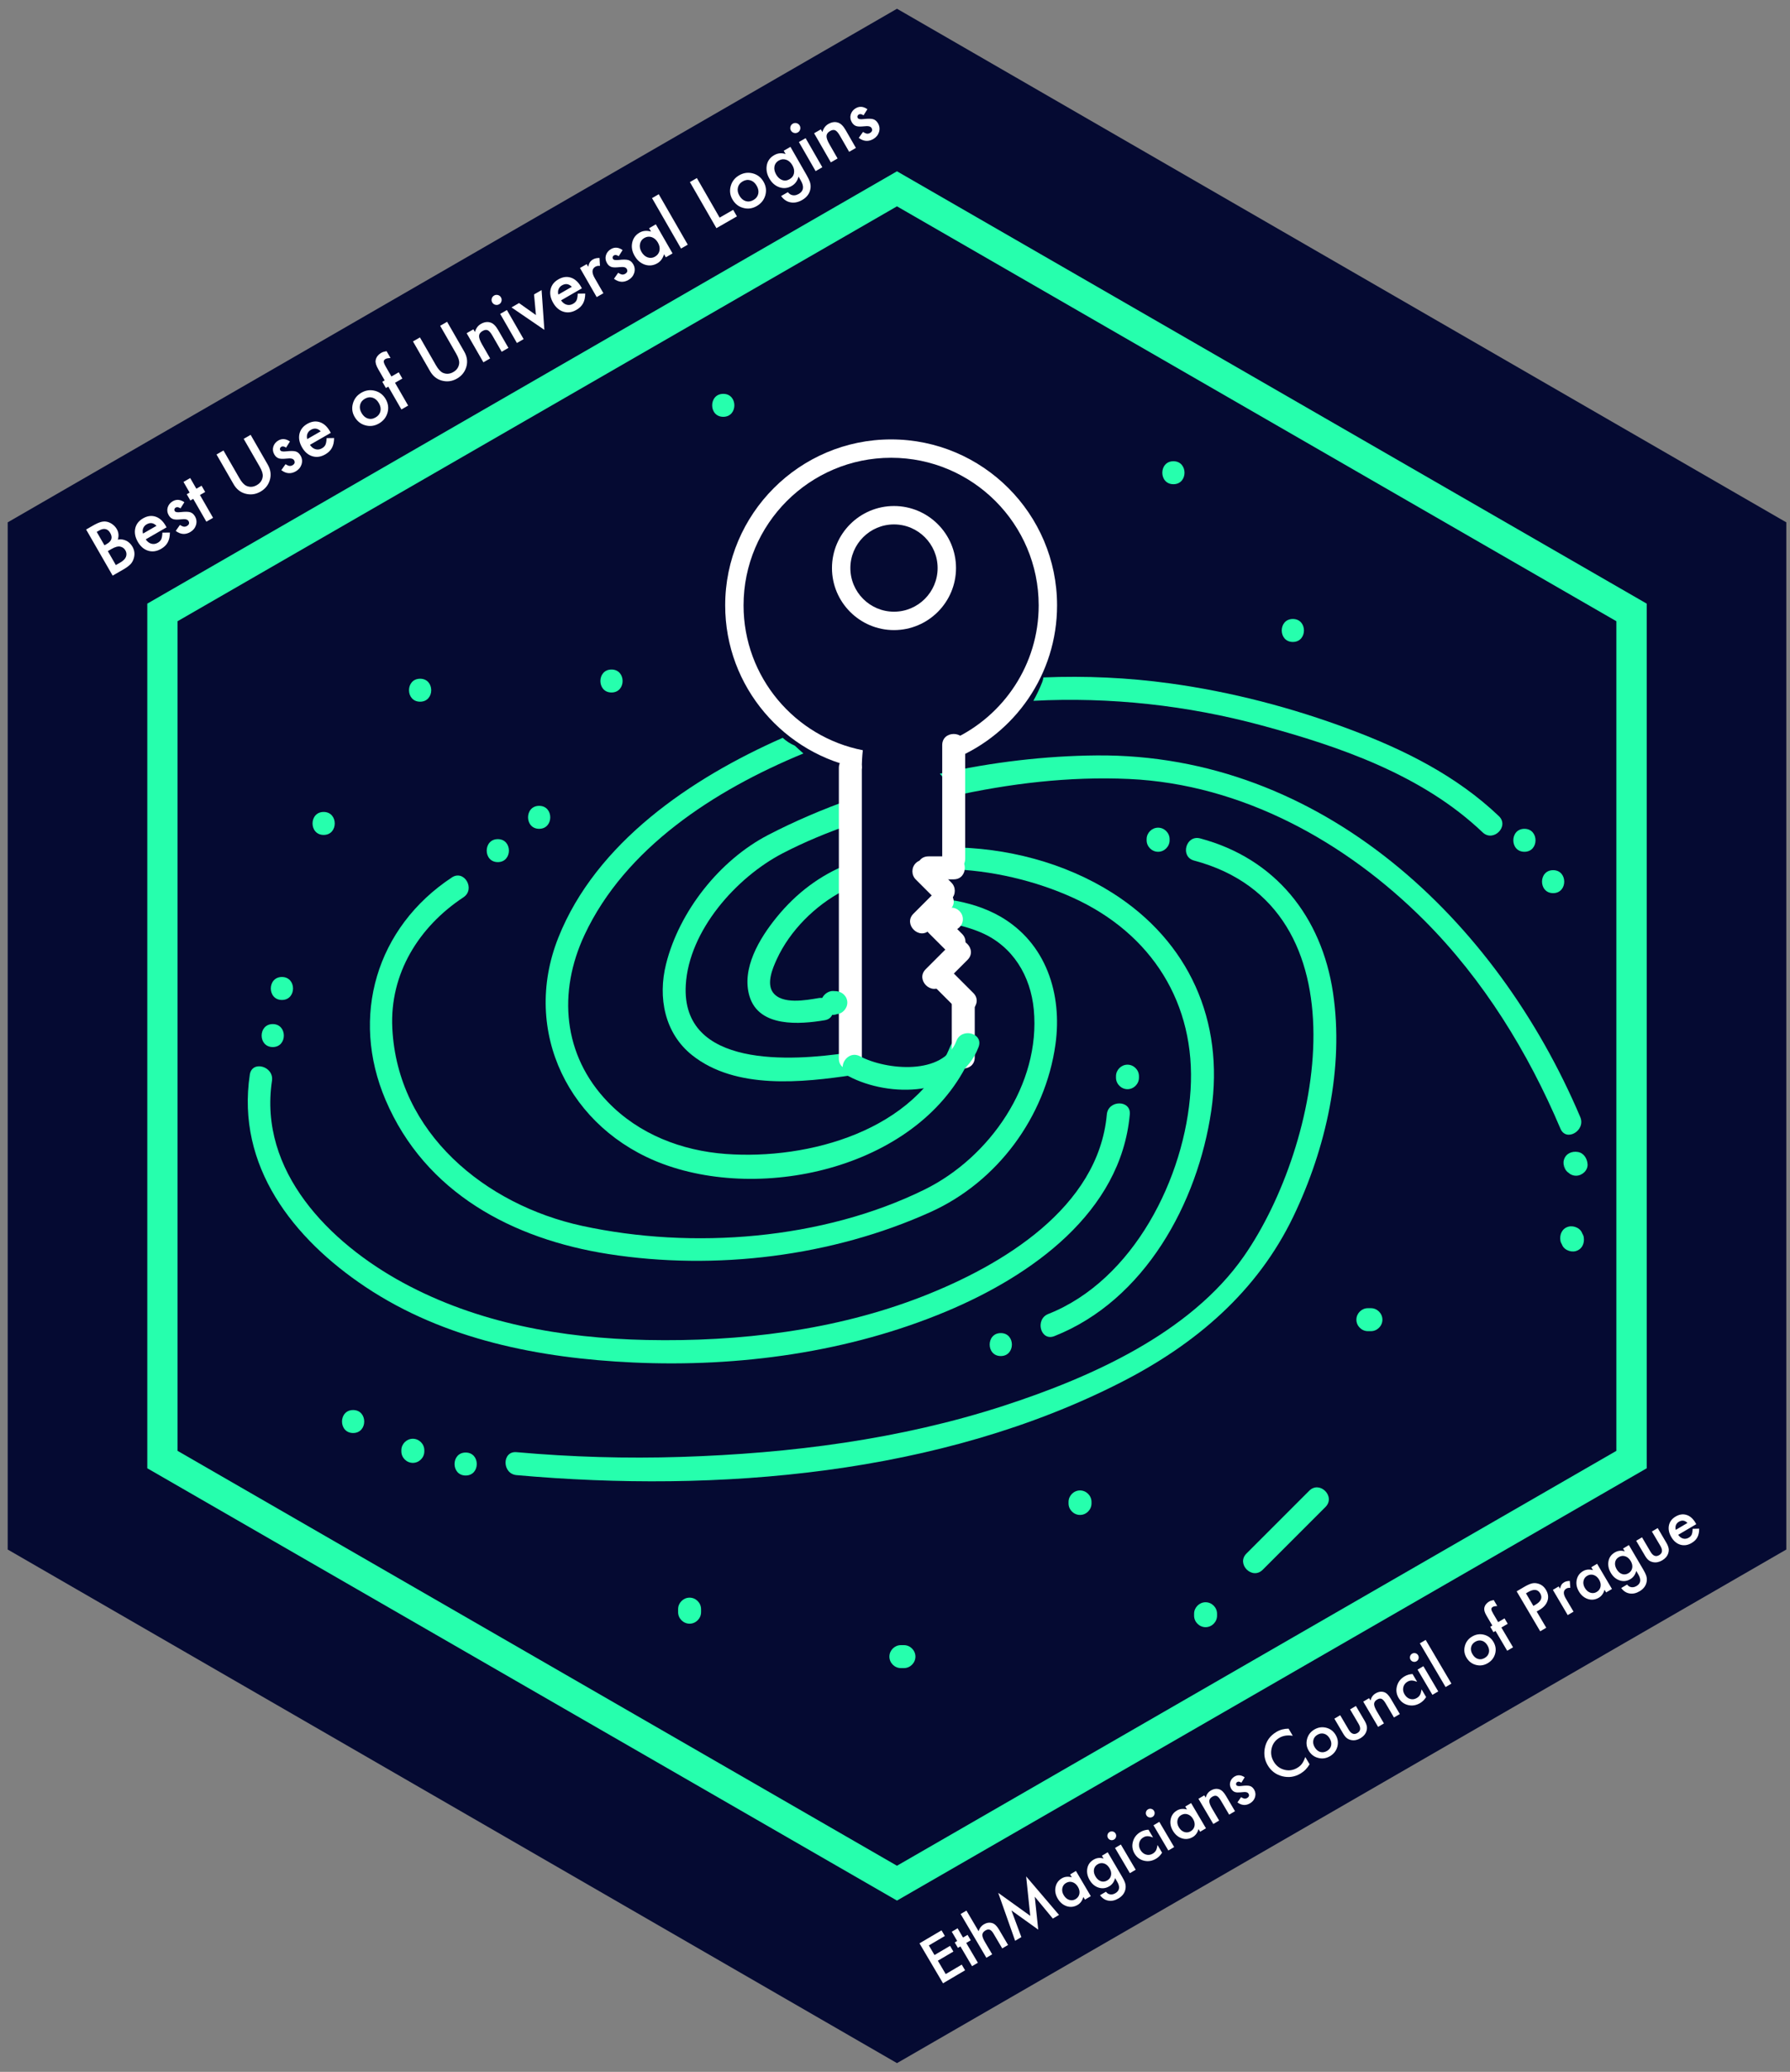 <?xml version="1.0" encoding="utf-8"?>
<!-- Generator: Adobe Illustrator 21.0.2, SVG Export Plug-In . SVG Version: 6.00 Build 0)  -->
<svg version="1.1" xmlns="http://www.w3.org/2000/svg" xmlns:xlink="http://www.w3.org/1999/xlink" x="0px" y="0px"
	 viewBox="0 0 110.979 128.417" enable-background="new 0 0 110.979 128.417" xml:space="preserve">
<rect x="0" y="0" width="110.979" height="128.417" fill="#808080" stroke="none"/>
<g id="Layer_1">
</g>
<g id="Layer_4">
</g>
<g id="border">
	<g>
		<polygon fill="#050A32" points="55.613,127.875 0.477,96.041 0.477,32.376 55.613,0.542 110.75,32.376 110.75,96.041 		"/>
	</g>
	<g>
		<polygon fill="#050A32" points="55.741,116.528 10.43,90.368 10.43,38.047 55.741,11.886 101.051,38.047 101.051,90.367 		"/>
	</g>
	<g enable-background="new    ">
		<g>
			<g>
				<path fill="#26FFAD" d="M55.612,10.617L9.132,37.414v53.592l46.48,26.794l46.483-26.794V37.414L55.612,10.617z M100.213,89.926
					l-44.601,25.715L11.009,89.926V38.504l44.603-25.715l44.601,25.715V89.926z"/>
			</g>
		</g>
	</g>
	<g>
		<g>
			<g>
				<path fill="#26FFAD" d="M15.488,66.607c-0.85,5.667,2.685,10.169,7.179,13.164c4.903,3.269,10.795,4.413,16.593,4.679
					c6.548,0.301,13.368-0.631,19.433-3.176c5.239-2.199,10.804-6.116,11.354-12.2c0.083-0.915-1.342-0.907-1.424,0
					c-0.524,5.793-6.502,9.356-11.423,11.279c-5.404,2.111-11.345,2.822-17.115,2.701c-5.225-0.11-10.47-1.038-15.098-3.55
					c-4.561-2.475-8.966-6.906-8.124-12.519C16.995,66.088,15.624,65.702,15.488,66.607L15.488,66.607z"/>
			</g>
		</g>
	</g>
	<g>
		<g>
			<g>
				<path fill="#26FFAD" d="M70.615,66.797c0-0.032,0-0.063,0-0.095c0-0.388-0.324-0.712-0.712-0.712s-0.712,0.324-0.712,0.712
					c0,0.031,0,0.063,0,0.095c0,0.388,0.324,0.712,0.712,0.712S70.615,67.185,70.615,66.797L70.615,66.797z"/>
			</g>
		</g>
	</g>
	<g>
		<g>
			<g>
				<path fill="#26FFAD" d="M32.027,91.43c12.46,1.112,26.281-0.007,37.559-5.795c4.561-2.341,8.366-5.583,10.602-10.237
					c2.019-4.204,3.156-9.218,2.457-13.875c-0.705-4.7-3.571-8.315-8.233-9.557c-0.888-0.236-1.265,1.137-0.378,1.373
					c10.814,2.881,7.889,17.639,3.084,24.529c-3.333,4.78-9.515,7.513-14.863,9.255c-6.442,2.098-13.27,2.964-20.021,3.178
					c-3.403,0.108-6.815,0.009-10.206-0.294C31.112,89.925,31.12,91.349,32.027,91.43L32.027,91.43z"/>
			</g>
		</g>
	</g>
	<g>
		<g>
			<g>
				<path fill="#26FFAD" d="M72.514,52.083c0-0.024,0-0.048,0-0.071c0-0.388-0.324-0.712-0.712-0.712
					c-0.388,0-0.712,0.324-0.712,0.712c0,0.024,0,0.048,0,0.071c0,0.388,0.324,0.712,0.712,0.712
					C72.19,52.795,72.514,52.471,72.514,52.083L72.514,52.083z"/>
			</g>
		</g>
	</g>
	<g>
		<g>
			<g>
				<path fill="#26FFAD" d="M52.258,55.225c0.078-0.041,0.158-0.079,0.238-0.118c0.037-0.517,0.071-1.035,0.103-1.554
					c-1.759,0.689-3.238,1.811-4.455,3.309c-1.044,1.285-2.201,3.177-1.67,4.903c0.594,1.929,3.118,1.728,4.657,1.47
					c0.904-0.152,0.52-1.523-0.378-1.373c-0.766,0.128-2.28,0.421-2.836-0.357c-0.406-0.568-0.008-1.506,0.243-2.05
					C48.976,57.677,50.539,56.129,52.258,55.225z"/>
			</g>
			<g>
				<path fill="#26FFAD" d="M68.967,55.341c-2.957-1.873-6.577-2.819-10.15-2.824c-0.027,0.451-0.07,0.901-0.123,1.35
					c2.754,0.049,5.549,0.738,7.829,1.775c4.877,2.217,7.629,6.557,7.292,11.916c-0.342,5.432-3.537,11.793-8.823,13.884
					c-0.843,0.334-0.476,1.711,0.379,1.373c5.604-2.216,8.885-8.248,9.727-13.972C75.916,63.28,73.718,58.35,68.967,55.341z"/>
			</g>
		</g>
	</g>
	<g>
		<g>
			<g>
				<path fill="#26FFAD" d="M52.888,60.517c-0.387-0.751-0.521-1.614-0.543-2.481"/>
			</g>
			<g>
				<path fill="#26FFAD" d="M62.019,56.807c-0.893-0.514-1.983-0.869-3.119-1.031c0.022,0.481,0.039,0.974,0.043,1.47
					c0.68,0.121,1.331,0.315,1.897,0.56c1.963,0.848,3.058,2.689,3.254,4.767c0.436,4.64-2.744,9.175-6.77,11.157
					c-6.324,3.114-14.397,3.734-21.229,2.252c-6.001-1.302-11.454-5.753-11.772-12.26c-0.165-3.379,1.65-6.283,4.41-8.106
					c0.762-0.504,0.05-1.738-0.719-1.23c-4.687,3.096-6.315,8.618-4.108,13.793c2.455,5.756,7.879,8.62,13.821,9.549
					c6.621,1.035,13.86,0.155,19.974-2.608c4.135-1.869,7.111-5.888,7.737-10.388C65.873,61.601,64.857,58.442,62.019,56.807z"/>
			</g>
		</g>
	</g>
	<g>
		<g>
			<g>
				<path fill="#26FFAD" d="M58.917,64.851c-2.129,5.227-8.786,7.051-13.919,6.673c-2.743-0.202-5.387-1.224-7.31-3.219
					c-2.799-2.903-3.108-6.812-1.446-10.361c2.511-5.362,8.006-8.952,13.569-11.243c-0.179-0.159-0.358-0.317-0.532-0.482
					c-0.284-0.122-0.53-0.283-0.753-0.488c-5.687,2.506-11.57,6.499-13.911,12.388c-2.317,5.831,0.698,11.879,6.495,14.027
					c6.576,2.437,16.359,0.007,19.18-6.916C60.637,64.379,59.259,64.012,58.917,64.851z"/>
			</g>
			<g>
				<path fill="#26FFAD" d="M92.928,50.583c-2.634-2.508-5.878-4.119-9.255-5.383c-3.591-1.345-7.341-2.321-11.139-2.843
					c-2.601-0.358-5.228-0.476-7.844-0.369c-0.01,0.092-0.033,0.189-0.072,0.289c-0.161,0.406-0.342,0.787-0.55,1.16
					c4.754-0.249,9.551,0.281,14.148,1.523c4.877,1.317,9.981,3.084,13.706,6.631C92.586,52.222,93.594,51.217,92.928,50.583z"/>
			</g>
		</g>
	</g>
	<g>
		<g>
			<g>
				<path fill="#26FFAD" d="M52.532,65.256c-3.42,0.51-10.311,0.98-10.014-4.203c0.194-3.379,3.135-6.675,6.006-8.165
					c1.346-0.699,2.76-1.281,4.205-1.786c0.022-0.525,0.036-1.048,0.047-1.572c-1.788,0.635-3.518,1.374-5.149,2.221
					c-3.005,1.56-5.512,4.725-6.333,8.005c-0.516,2.063-0.096,4.288,1.626,5.653c2.705,2.144,6.832,1.691,9.99,1.22
					C53.816,66.494,53.43,65.122,52.532,65.256z"/>
			</g>
			<g>
				<path fill="#26FFAD" d="M97.976,69.238c-5.188-12.23-16.05-22.532-29.982-22.416c-3.18,0.026-6.486,0.415-9.727,1.135
					c0.144,0.132,0.261,0.308,0.323,0.549c0.078,0.305,0.134,0.608,0.174,0.909c0.066-0.015,0.132-0.031,0.199-0.046
					c3.608-0.807,7.333-1.256,11.032-1.087c7.008,0.32,13.461,3.902,18.331,8.787c3.649,3.661,6.41,8.147,8.421,12.888
					C97.104,70.799,98.33,70.072,97.976,69.238z"/>
			</g>
		</g>
	</g>
	<g>
		<g>
			<g>
				<path fill="#26FFAD" d="M98.429,72.16c-0.021-0.342-0.229-0.694-0.594-0.758c-0.382-0.067-0.766,0.097-0.875,0.497
					c-0.096,0.347,0.115,0.809,0.497,0.876c-0.04-0.018-0.08-0.036-0.12-0.053c-0.085-0.085-0.17-0.17-0.255-0.255
					c-0.05-0.096-0.076-0.198-0.076-0.307c0.024,0.387,0.306,0.712,0.712,0.712C98.087,72.872,98.453,72.548,98.429,72.16
					L98.429,72.16z"/>
			</g>
		</g>
	</g>
	<g>
		<g>
			<g>
				<path fill="#26FFAD" d="M94.513,52.795c0.918,0,0.918-1.424,0-1.424C93.595,51.371,93.595,52.795,94.513,52.795L94.513,52.795z"
					/>
			</g>
		</g>
	</g>
	<g>
		<g>
			<g>
				<path fill="#26FFAD" d="M96.293,55.358c0.918,0,0.918-1.424,0-1.424C95.375,53.934,95.375,55.358,96.293,55.358L96.293,55.358z"
					/>
			</g>
		</g>
	</g>
	<g>
		<g>
			<g>
				<path fill="#26FFAD" d="M28.871,91.454c0.918,0,0.918-1.424,0-1.424C27.952,90.03,27.952,91.454,28.871,91.454L28.871,91.454z"
					/>
			</g>
		</g>
	</g>
	<g>
		<g>
			<g>
				<path fill="#26FFAD" d="M16.91,64.898c0.918,0,0.918-1.424,0-1.424C15.991,63.474,15.991,64.898,16.91,64.898L16.91,64.898z"/>
			</g>
		</g>
	</g>
	<g>
		<g>
			<g>
				<path fill="#26FFAD" d="M17.479,61.979c0.918,0,0.918-1.424,0-1.424C16.561,60.555,16.561,61.979,17.479,61.979L17.479,61.979z"
					/>
			</g>
		</g>
	</g>
	<g>
		<g>
			<g>
				<path fill="#26FFAD" d="M30.864,53.435c0.918,0,0.918-1.424,0-1.424C29.946,52.011,29.946,53.435,30.864,53.435L30.864,53.435z"
					/>
			</g>
		</g>
	</g>
	<g>
		<g>
			<g>
				<path fill="#26FFAD" d="M33.427,51.371c0.918,0,0.918-1.424,0-1.424C32.509,49.947,32.509,51.371,33.427,51.371L33.427,51.371z"
					/>
			</g>
		</g>
	</g>
	<g>
		<g>
			<g>
				<path fill="#26FFAD" d="M62.048,84.05c0.918,0,0.918-1.424,0-1.424C61.13,82.626,61.13,84.05,62.048,84.05L62.048,84.05z"/>
			</g>
		</g>
	</g>
	<g>
		<g>
			<g>
				<path fill="#26FFAD" d="M24.884,89.888c0,0.024,0,0.048,0,0.071c0,0.388,0.324,0.712,0.712,0.712
					c0.388,0,0.712-0.324,0.712-0.712c0-0.024,0-0.048,0-0.071c0-0.388-0.324-0.712-0.712-0.712
					C25.207,89.176,24.884,89.499,24.884,89.888L24.884,89.888z"/>
			</g>
		</g>
	</g>
	<g>
		<g>
			<g>
				<path fill="#26FFAD" d="M21.893,88.82c0.918,0,0.918-1.424,0-1.424C20.975,87.396,20.975,88.82,21.893,88.82L21.893,88.82z"/>
			</g>
		</g>
	</g>
	<g>
		<g>
			<g>
				<path fill="#26FFAD" d="M96.746,76.906c0.014,0.08,0.049,0.153,0.09,0.223c0.037,0.048,0.074,0.096,0.111,0.144
					c0.08,0.089,0.037,0.014-0.13-0.224c0.066,0.383,0.529,0.592,0.875,0.497c0.401-0.11,0.564-0.494,0.497-0.876
					c-0.014-0.08-0.049-0.153-0.09-0.223c-0.037-0.048-0.074-0.096-0.111-0.144c-0.08-0.089-0.037-0.014,0.13,0.224
					c-0.066-0.383-0.529-0.592-0.875-0.497C96.842,76.14,96.68,76.524,96.746,76.906L96.746,76.906z"/>
			</g>
		</g>
	</g>
	<g>
		<g>
			<g>
				<path fill="#FFFFFF" d="M53.433,65.61c0-6.004,0-12.008,0-18.013c0-0.918-1.424-0.918-1.424,0c0,6.004,0,12.008,0,18.013
					C52.009,66.528,53.433,66.528,53.433,65.61L53.433,65.61z"/>
			</g>
		</g>
	</g>
	<g>
		<g>
			<g>
				<path fill="#FFFFFF" d="M55.249,27.235c-5.673,0-10.288,4.615-10.288,10.288c0,5.052,3.661,9.262,8.469,10.123
					c0.003-0.382,0.021-0.763,0.064-1.146c-4.208-0.821-7.394-4.533-7.394-8.978c0-5.045,4.104-9.149,9.149-9.149
					c5.045,0,9.149,4.104,9.149,9.149c0,3.662-2.163,6.826-5.278,8.287c0.055,0.411,0.097,0.816,0.081,1.21
					c3.717-1.552,6.336-5.224,6.336-9.497C65.537,31.851,60.921,27.235,55.249,27.235z"/>
			</g>
		</g>
	</g>
	<g>
		<g>
			<g>
				<path fill="#FFFFFF" d="M59.01,62.264c0,1.092,0,2.183,0,3.275c0,0.918,1.424,0.918,1.424,0c0-1.092,0-2.183,0-3.275
					C60.434,61.346,59.01,61.346,59.01,62.264L59.01,62.264z"/>
			</g>
		</g>
	</g>
	<g>
		<g>
			<g>
				<path fill="#FFFFFF" d="M58.056,61.272c0.427,0.427,0.854,0.854,1.282,1.282c0.65,0.65,1.657-0.357,1.007-1.007
					c-0.427-0.427-0.854-0.854-1.282-1.282C58.413,59.615,57.406,60.622,58.056,61.272L58.056,61.272z"/>
			</g>
		</g>
	</g>
	<g>
		<g>
			<g>
				<path fill="#FFFFFF" d="M58.398,61.082c0.53-0.53,1.06-1.059,1.589-1.589c-0.336-0.335-0.671-0.671-1.007-1.007
					c-0.269,0.269-0.537,0.537-0.806,0.806c-0.65,0.65,0.357,1.657,1.007,1.007c0.269-0.269,0.538-0.537,0.806-0.806
					c0.65-0.65-0.357-1.657-1.007-1.007c-0.53,0.53-1.059,1.06-1.589,1.589C56.742,60.725,57.749,61.732,58.398,61.082
					L58.398,61.082z"/>
			</g>
		</g>
	</g>
	<g>
		<g>
			<g>
				<path fill="#FFFFFF" d="M57.581,57.831c0.356,0.356,0.712,0.712,1.068,1.068c0.274,0.274,0.733,0.274,1.007,0
					c0.275-0.274,0.275-0.733,0-1.007c-0.356-0.356-0.712-0.712-1.068-1.068c-0.274-0.274-0.733-0.274-1.007,0
					C57.307,57.098,57.307,57.557,57.581,57.831L57.581,57.831z"/>
			</g>
		</g>
	</g>
	<g>
		<g>
			<g>
				<path fill="#FFFFFF" d="M57.639,57.641c0.427-0.427,0.854-0.854,1.282-1.282c0.65-0.65-0.357-1.657-1.007-1.007
					c-0.427,0.427-0.854,0.854-1.282,1.282C55.982,57.284,56.989,58.291,57.639,57.641L57.639,57.641z"/>
			</g>
		</g>
	</g>
	<g>
		<g>
			<g>
				<path fill="#FFFFFF" d="M56.774,54.508c0.403,0.404,0.807,0.807,1.21,1.21c0.274,0.275,0.733,0.275,1.007,0
					c0.274-0.274,0.274-0.733,0-1.007c-0.403-0.404-0.807-0.807-1.21-1.21c-0.274-0.274-0.733-0.274-1.007,0
					C56.5,53.776,56.5,54.234,56.774,54.508L56.774,54.508z"/>
			</g>
		</g>
	</g>
	<g>
		<g>
			<g>
				<path fill="#FFFFFF" d="M59.841,53.222c0-2.347,0-4.694,0-7.041c0-0.918-1.424-0.918-1.424,0c0,2.347,0,4.694,0,7.041
					C58.417,54.14,59.841,54.14,59.841,53.222L59.841,53.222z"/>
			</g>
		</g>
	</g>
	<g>
		<g>
			<g>
				<path fill="#FFFFFF" d="M57.563,54.503c0.522,0,1.044,0,1.566,0c0.918,0,0.918-1.424,0-1.424c-0.522,0-1.044,0-1.566,0
					C56.644,53.079,56.644,54.503,57.563,54.503L57.563,54.503z"/>
			</g>
		</g>
	</g>
	<g>
		<g>
			<g>
				<path fill="#26FFAD" d="M52.6,66.699c2.537,1.347,6.892,1.309,8.07-1.802c0.326-0.86-1.051-1.228-1.373-0.378
					c-0.814,2.149-4.354,1.814-5.979,0.951C52.508,65.039,51.788,66.269,52.6,66.699L52.6,66.699z"/>
			</g>
		</g>
	</g>
	<g>
		<g>
			<g>
				<path fill="#26FFAD" d="M51.82,61.433c-0.134-0.006-0.239-0.025-0.377,0.021c-0.375,0.125-0.642,0.532-0.499,0.928
					c0.132,0.364,0.479,0.606,0.876,0.497c0.352-0.097,0.629-0.511,0.497-0.876c0.006,0.049,0.012,0.099,0.018,0.148
					c-0.07,0.168-0.139,0.336-0.209,0.503c0.003-0.003,0.006-0.007,0.01-0.011c-0.105,0.061-0.209,0.122-0.314,0.183
					c-0.164,0.055-0.194,0.013-0.093,0.023c0.031,0.003,0.061,0.006,0.092,0.007c0.388,0.016,0.712-0.336,0.712-0.712
					C52.532,61.745,52.207,61.449,51.82,61.433L51.82,61.433z"/>
			</g>
		</g>
	</g>
	<g>
		<g>
			<path fill="#FFFFFF" d="M58.512,57.683c0.158,0,0.316,0,0.474,0c0.388,0,0.712-0.324,0.712-0.712
				c0-0.388-0.324-0.712-0.712-0.712c-0.158,0-0.316,0-0.474,0c-0.388,0-0.712,0.324-0.712,0.712
				C57.8,57.36,58.124,57.683,58.512,57.683L58.512,57.683z"/>
		</g>
	</g>
	<g>
		<g>
			<path fill="#FFFFFF" d="M55.427,39.054c-2.12,0-3.845-1.725-3.845-3.845c0-2.12,1.725-3.845,3.845-3.845
				c2.12,0,3.845,1.725,3.845,3.845C59.271,37.329,57.547,39.054,55.427,39.054z M55.427,32.504c-1.492,0-2.705,1.214-2.705,2.705
				c0,1.492,1.214,2.705,2.705,2.705c1.492,0,2.705-1.214,2.705-2.705C58.132,33.717,56.919,32.504,55.427,32.504z"/>
		</g>
	</g>
	<g>
		<g>
			<g>
				<path fill="#26FFAD" d="M56.044,101.967c-0.063,0-0.127,0-0.19,0c-0.388,0-0.712,0.324-0.712,0.712
					c0,0.388,0.324,0.712,0.712,0.712c0.063,0,0.127,0,0.19,0c0.388,0,0.712-0.324,0.712-0.712
					C56.756,102.291,56.432,101.967,56.044,101.967L56.044,101.967z"/>
			</g>
		</g>
	</g>
	<g>
		<g>
			<g>
				<path fill="#26FFAD" d="M84.997,81.083c-0.063,0-0.127,0-0.19,0c-0.388,0-0.712,0.324-0.712,0.712s0.324,0.712,0.712,0.712
					c0.063,0,0.127,0,0.19,0c0.388,0,0.712-0.324,0.712-0.712S85.385,81.083,84.997,81.083L84.997,81.083z"/>
			</g>
		</g>
	</g>
	<g>
		<g>
			<g>
				<path fill="#26FFAD" d="M74.033,100.116c0,0.009,0,0.018,0,0.026c0,0.388,0.324,0.712,0.712,0.712
					c0.388,0,0.712-0.324,0.712-0.712c0-0.04,0-0.081,0-0.121c0-0.388-0.324-0.712-0.712-0.712c-0.388,0-0.712,0.324-0.712,0.712
					c0,0.041,0,0.081,0,0.121c0,0.388,0.324,0.712,0.712,0.712c0.388,0,0.712-0.324,0.712-0.712c0-0.009,0-0.018,0-0.026
					c0-0.388-0.324-0.712-0.712-0.712C74.357,99.404,74.033,99.728,74.033,100.116L74.033,100.116z"/>
			</g>
		</g>
	</g>
	<g>
		<g>
			<g>
				<path fill="#26FFAD" d="M78.286,97.297c1.298-1.297,2.595-2.594,3.892-3.892c0.65-0.65-0.357-1.657-1.007-1.007
					c-1.297,1.297-2.595,2.594-3.892,3.892C76.629,96.94,77.636,97.947,78.286,97.297L78.286,97.297z"/>
			</g>
		</g>
	</g>
	<g>
		<g>
			<g>
				<path fill="#26FFAD" d="M66.249,93.091c0,0.032,0,0.063,0,0.095c0,0.388,0.324,0.712,0.712,0.712
					c0.388,0,0.712-0.324,0.712-0.712c0-0.032,0-0.063,0-0.095c0-0.388-0.324-0.712-0.712-0.712
					C66.572,92.38,66.249,92.703,66.249,93.091L66.249,93.091z"/>
			</g>
		</g>
	</g>
	<g>
		<g>
			<g>
				<path fill="#26FFAD" d="M26.047,43.492c0.918,0,0.918-1.424,0-1.424C25.128,42.068,25.128,43.492,26.047,43.492L26.047,43.492z"
					/>
			</g>
		</g>
	</g>
	<g>
		<g>
			<g>
				<path fill="#26FFAD" d="M80.156,39.789c0.918,0,0.918-1.424,0-1.424C79.237,38.365,79.237,39.789,80.156,39.789L80.156,39.789z"
					/>
			</g>
		</g>
	</g>
	<g>
		<g>
			<g>
				<path fill="#26FFAD" d="M72.751,30.012c0.918,0,0.918-1.424,0-1.424C71.833,28.588,71.833,30.012,72.751,30.012L72.751,30.012z"
					/>
			</g>
		</g>
	</g>
	<g>
		<g>
			<g>
				<path fill="#26FFAD" d="M37.913,42.922c0.918,0,0.918-1.424,0-1.424C36.994,41.498,36.994,42.922,37.913,42.922L37.913,42.922z"
					/>
			</g>
		</g>
	</g>
	<g>
		<g>
			<g>
				<path fill="#26FFAD" d="M44.842,25.835c0.918,0,0.918-1.424,0-1.424S43.924,25.835,44.842,25.835L44.842,25.835z"/>
			</g>
		</g>
	</g>
	<g>
		<g>
			<g>
				<path fill="#26FFAD" d="M43.466,99.926c0-0.063,0-0.127,0-0.19c0-0.388-0.324-0.712-0.712-0.712
					c-0.388,0-0.712,0.324-0.712,0.712c0,0.063,0,0.127,0,0.19c0,0.388,0.324,0.712,0.712,0.712
					C43.142,100.638,43.466,100.315,43.466,99.926L43.466,99.926z"/>
			</g>
		</g>
	</g>
	<g>
		<g>
			<g>
				<path fill="#26FFAD" d="M20.066,51.75c0.918,0,0.918-1.424,0-1.424S19.148,51.75,20.066,51.75L20.066,51.75z"/>
			</g>
		</g>
	</g>
	<g>
		<g>
			<path fill="#FFFFFF" d="M6.984,35.678l-1.644-2.858l0.429-0.247c0.191-0.11,0.352-0.182,0.483-0.218
				c0.132-0.037,0.258-0.042,0.377-0.017c0.122,0.027,0.238,0.081,0.347,0.162c0.111,0.082,0.199,0.179,0.264,0.291
				c0.118,0.205,0.139,0.423,0.064,0.655c0.182-0.036,0.353-0.013,0.516,0.066c0.163,0.077,0.293,0.201,0.391,0.371
				c0.128,0.223,0.158,0.457,0.089,0.703c-0.041,0.15-0.109,0.277-0.206,0.382c-0.109,0.111-0.261,0.222-0.456,0.334L6.984,35.678z
				 M6.477,33.799l0.135-0.078c0.16-0.092,0.258-0.195,0.291-0.309c0.034-0.114,0.011-0.24-0.069-0.378
				c-0.077-0.134-0.174-0.214-0.291-0.24c-0.117-0.026-0.248,0.003-0.394,0.087l-0.152,0.087L6.477,33.799z M7.182,35.024
				l0.266-0.153c0.195-0.112,0.316-0.233,0.363-0.362c0.049-0.138,0.036-0.271-0.037-0.398c-0.071-0.123-0.177-0.2-0.318-0.231
				c-0.138-0.031-0.323,0.02-0.555,0.154L6.685,34.16L7.182,35.024z"/>
			<path fill="#FFFFFF" d="M10.326,32.686L9.034,33.43c0.096,0.142,0.212,0.232,0.348,0.27c0.135,0.037,0.269,0.018,0.402-0.059
				c0.104-0.06,0.175-0.134,0.215-0.222c0.038-0.088,0.062-0.222,0.07-0.405l0.465-0.006c-0.001,0.124-0.013,0.236-0.035,0.337
				c-0.023,0.101-0.056,0.193-0.101,0.275c-0.045,0.082-0.101,0.156-0.17,0.222c-0.069,0.066-0.15,0.126-0.244,0.18
				c-0.269,0.155-0.535,0.193-0.797,0.114c-0.263-0.081-0.477-0.264-0.643-0.552c-0.164-0.285-0.218-0.562-0.161-0.829
				c0.059-0.266,0.22-0.474,0.483-0.625c0.265-0.153,0.524-0.189,0.775-0.108c0.249,0.08,0.46,0.269,0.631,0.566L10.326,32.686z
				 M9.702,32.591c-0.186-0.189-0.39-0.219-0.612-0.091c-0.051,0.029-0.094,0.064-0.129,0.105c-0.036,0.041-0.063,0.086-0.083,0.136
				c-0.02,0.05-0.031,0.103-0.033,0.159c-0.003,0.055,0.004,0.113,0.021,0.172L9.702,32.591z"/>
			<path fill="#FFFFFF" d="M11.43,31.129l-0.239,0.381c-0.118-0.08-0.217-0.097-0.298-0.051c-0.038,0.022-0.064,0.054-0.076,0.095
				c-0.013,0.041-0.007,0.081,0.015,0.121c0.039,0.069,0.159,0.092,0.359,0.067c0.276-0.031,0.475-0.03,0.597,0.006
				c0.123,0.036,0.223,0.122,0.301,0.258c0.1,0.174,0.12,0.357,0.059,0.548c-0.061,0.182-0.179,0.324-0.356,0.426
				c-0.302,0.174-0.601,0.15-0.897-0.073l0.26-0.369c0.099,0.058,0.169,0.092,0.208,0.1c0.077,0.017,0.151,0.006,0.222-0.034
				c0.141-0.081,0.174-0.186,0.1-0.314c-0.043-0.074-0.137-0.112-0.282-0.113c-0.054,0.003-0.108,0.007-0.161,0.011
				c-0.053,0.004-0.107,0.008-0.163,0.013c-0.155,0.01-0.274,0-0.358-0.031c-0.106-0.039-0.193-0.118-0.261-0.236
				c-0.09-0.157-0.111-0.317-0.063-0.481c0.051-0.166,0.155-0.294,0.311-0.384C10.941,30.935,11.181,30.956,11.43,31.129z"/>
			<path fill="#FFFFFF" d="M12.397,30.681l0.813,1.414l-0.416,0.239l-0.814-1.414l-0.178,0.102l-0.224-0.389l0.178-0.102
				l-0.38-0.661l0.417-0.24l0.38,0.661l0.324-0.186l0.224,0.389L12.397,30.681z"/>
			<path fill="#FFFFFF" d="M13.855,27.921l0.991,1.722c0.141,0.246,0.284,0.402,0.43,0.47c0.214,0.095,0.43,0.08,0.647-0.045
				c0.218-0.125,0.34-0.304,0.366-0.538c0.017-0.156-0.046-0.359-0.19-0.608L15.108,27.2l0.431-0.248l1.058,1.84
				c0.174,0.301,0.222,0.604,0.147,0.906c-0.086,0.339-0.283,0.596-0.59,0.773c-0.307,0.177-0.628,0.217-0.963,0.121
				c-0.3-0.087-0.536-0.281-0.71-0.582l-1.058-1.841L13.855,27.921z"/>
			<path fill="#FFFFFF" d="M17.976,27.363l-0.239,0.381c-0.118-0.08-0.217-0.097-0.298-0.051c-0.038,0.022-0.064,0.054-0.076,0.095
				c-0.013,0.041-0.008,0.081,0.015,0.121c0.04,0.069,0.159,0.091,0.359,0.067c0.276-0.031,0.475-0.03,0.597,0.006
				c0.123,0.036,0.223,0.122,0.301,0.258c0.1,0.174,0.12,0.357,0.059,0.548c-0.061,0.183-0.179,0.325-0.356,0.426
				c-0.302,0.174-0.601,0.15-0.897-0.073l0.261-0.369c0.099,0.058,0.169,0.092,0.208,0.1c0.078,0.017,0.152,0.006,0.222-0.034
				c0.141-0.081,0.174-0.185,0.1-0.314c-0.043-0.074-0.137-0.112-0.282-0.113c-0.054,0.003-0.108,0.007-0.161,0.011
				c-0.053,0.004-0.108,0.008-0.163,0.013c-0.155,0.01-0.274,0-0.358-0.031c-0.106-0.039-0.193-0.118-0.261-0.236
				c-0.09-0.157-0.111-0.317-0.063-0.481c0.051-0.166,0.155-0.294,0.311-0.384C17.487,27.169,17.727,27.19,17.976,27.363z"/>
			<path fill="#FFFFFF" d="M20.507,26.829l-1.292,0.743c0.096,0.142,0.212,0.232,0.348,0.271c0.135,0.037,0.269,0.018,0.402-0.059
				c0.103-0.06,0.175-0.134,0.215-0.223c0.038-0.087,0.062-0.222,0.07-0.405l0.464-0.006c-0.001,0.123-0.013,0.236-0.035,0.337
				c-0.023,0.101-0.056,0.192-0.101,0.275c-0.045,0.082-0.102,0.157-0.17,0.223c-0.069,0.066-0.15,0.126-0.244,0.18
				c-0.269,0.155-0.535,0.193-0.797,0.114c-0.263-0.08-0.477-0.264-0.642-0.552c-0.164-0.285-0.218-0.561-0.161-0.828
				c0.059-0.266,0.22-0.474,0.483-0.626c0.265-0.152,0.524-0.189,0.775-0.108c0.249,0.08,0.46,0.269,0.631,0.566L20.507,26.829z
				 M19.884,26.734c-0.186-0.189-0.39-0.219-0.612-0.092c-0.051,0.029-0.093,0.065-0.129,0.106
				c-0.036,0.041-0.063,0.086-0.083,0.136c-0.02,0.05-0.031,0.103-0.033,0.158c-0.003,0.056,0.004,0.113,0.021,0.173L19.884,26.734z
				"/>
			<path fill="#FFFFFF" d="M21.983,25.832c-0.15-0.26-0.184-0.535-0.102-0.825c0.081-0.29,0.256-0.512,0.523-0.666
				c0.269-0.155,0.55-0.194,0.844-0.118c0.291,0.077,0.513,0.25,0.667,0.518c0.155,0.27,0.192,0.551,0.111,0.84
				c-0.083,0.29-0.261,0.512-0.534,0.669c-0.27,0.155-0.55,0.193-0.839,0.113C22.366,26.286,22.142,26.108,21.983,25.832z
				 M22.414,25.594c0.103,0.181,0.234,0.295,0.39,0.345c0.16,0.049,0.321,0.028,0.482-0.066c0.163-0.093,0.263-0.221,0.3-0.382
				c0.037-0.161,0.005-0.329-0.096-0.504c-0.101-0.175-0.23-0.288-0.388-0.337c-0.16-0.049-0.321-0.028-0.482,0.066
				c-0.159,0.091-0.258,0.219-0.295,0.382C22.287,25.262,22.317,25.427,22.414,25.594z"/>
			<path fill="#FFFFFF" d="M24.491,23.724l0.814,1.414l-0.418,0.241l-0.814-1.414l-0.148,0.085l-0.224-0.389l0.148-0.085l-0.4-0.696
				c-0.131-0.227-0.184-0.41-0.159-0.549c0.033-0.194,0.154-0.35,0.361-0.469c0.074-0.043,0.18-0.075,0.317-0.096l0.245,0.425
				l-0.055,0.002c-0.116,0.007-0.203,0.026-0.261,0.06c-0.074,0.042-0.109,0.098-0.104,0.166c0.004,0.067,0.048,0.174,0.133,0.322
				l0.342,0.594l0.454-0.261l0.224,0.389L24.491,23.724z"/>
			<path fill="#FFFFFF" d="M26.036,20.914l0.99,1.722c0.141,0.246,0.284,0.402,0.43,0.47c0.214,0.095,0.43,0.08,0.647-0.045
				c0.219-0.125,0.34-0.304,0.366-0.538c0.017-0.156-0.046-0.359-0.19-0.608l-0.99-1.722l0.431-0.248l1.058,1.84
				c0.174,0.301,0.223,0.603,0.147,0.906c-0.086,0.339-0.283,0.596-0.59,0.773c-0.307,0.177-0.628,0.217-0.963,0.121
				c-0.3-0.087-0.536-0.281-0.71-0.582l-1.058-1.841L26.036,20.914z"/>
			<path fill="#FFFFFF" d="M28.932,20.652l0.418-0.241l0.096,0.167c0.063-0.228,0.185-0.395,0.368-0.5
				c0.21-0.121,0.411-0.148,0.604-0.084c0.166,0.054,0.322,0.208,0.468,0.463l0.636,1.105l-0.418,0.241l-0.579-1.007
				c-0.102-0.178-0.198-0.286-0.286-0.326c-0.088-0.042-0.195-0.026-0.323,0.047c-0.138,0.08-0.21,0.182-0.215,0.307
				c-0.005,0.123,0.057,0.296,0.186,0.521l0.501,0.87l-0.418,0.241L28.932,20.652z"/>
			<path fill="#FFFFFF" d="M30.517,18.742c-0.042-0.073-0.052-0.151-0.029-0.235c0.022-0.083,0.071-0.146,0.145-0.189
				c0.075-0.043,0.155-0.054,0.238-0.031c0.083,0.021,0.146,0.07,0.189,0.145c0.043,0.075,0.053,0.155,0.031,0.238
				c-0.021,0.083-0.07,0.146-0.145,0.189c-0.075,0.043-0.155,0.054-0.238,0.031C30.625,18.868,30.561,18.819,30.517,18.742z
				 M31.428,19.216l1.037,1.803l-0.417,0.24l-1.037-1.803L31.428,19.216z"/>
			<path fill="#FFFFFF" d="M32.179,18.784l1.049,0.744l-0.118-1.28l0.468-0.269l0.172,2.466l-2.038-1.392L32.179,18.784z"/>
			<path fill="#FFFFFF" d="M36.077,17.872l-1.292,0.744c0.097,0.142,0.212,0.232,0.348,0.27c0.135,0.037,0.269,0.018,0.402-0.059
				c0.103-0.06,0.175-0.134,0.215-0.222c0.038-0.088,0.061-0.222,0.07-0.405l0.464-0.006c-0.001,0.124-0.013,0.236-0.035,0.337
				c-0.023,0.101-0.056,0.193-0.101,0.275c-0.045,0.082-0.102,0.156-0.17,0.222c-0.069,0.066-0.15,0.126-0.244,0.18
				c-0.269,0.155-0.535,0.193-0.797,0.114c-0.263-0.081-0.477-0.264-0.642-0.552c-0.164-0.285-0.218-0.562-0.161-0.829
				c0.059-0.266,0.22-0.474,0.483-0.625c0.265-0.153,0.524-0.189,0.775-0.108c0.249,0.08,0.46,0.269,0.631,0.566L36.077,17.872z
				 M35.454,17.777c-0.186-0.189-0.39-0.219-0.612-0.091c-0.051,0.029-0.093,0.064-0.129,0.105
				c-0.036,0.041-0.063,0.086-0.083,0.136c-0.019,0.05-0.031,0.103-0.033,0.159c-0.003,0.055,0.004,0.113,0.021,0.172L35.454,17.777
				z"/>
			<path fill="#FFFFFF" d="M35.958,16.61l0.416-0.239l0.093,0.161c0.03-0.124,0.067-0.218,0.109-0.282
				c0.043-0.066,0.106-0.122,0.188-0.17c0.11-0.063,0.245-0.093,0.406-0.091l0.028,0.491c-0.111-0.011-0.205,0.005-0.28,0.048
				c-0.227,0.131-0.242,0.367-0.045,0.711l0.538,0.935l-0.417,0.24L35.958,16.61z"/>
			<path fill="#FFFFFF" d="M38.6,15.499l-0.239,0.381c-0.118-0.08-0.217-0.097-0.298-0.051c-0.038,0.022-0.063,0.053-0.076,0.095
				c-0.013,0.041-0.007,0.081,0.015,0.121c0.039,0.069,0.159,0.091,0.359,0.067c0.276-0.032,0.474-0.03,0.597,0.007
				c0.123,0.036,0.223,0.122,0.301,0.258c0.1,0.174,0.12,0.356,0.059,0.548c-0.061,0.182-0.179,0.325-0.356,0.426
				c-0.302,0.174-0.601,0.15-0.897-0.072l0.26-0.37c0.099,0.058,0.169,0.091,0.208,0.1c0.077,0.018,0.151,0.007,0.222-0.034
				c0.14-0.081,0.174-0.186,0.1-0.314c-0.043-0.074-0.137-0.112-0.282-0.113c-0.054,0.003-0.108,0.007-0.161,0.011
				c-0.053,0.005-0.107,0.009-0.163,0.013c-0.155,0.01-0.274,0-0.358-0.031c-0.106-0.039-0.193-0.118-0.261-0.237
				c-0.09-0.156-0.111-0.317-0.063-0.481c0.051-0.165,0.155-0.294,0.311-0.384C38.111,15.305,38.351,15.325,38.6,15.499z"/>
			<path fill="#FFFFFF" d="M40.243,14.145l0.418-0.241l1.037,1.803l-0.418,0.241l-0.109-0.189c-0.079,0.259-0.218,0.446-0.415,0.559
				c-0.249,0.144-0.507,0.172-0.774,0.086c-0.268-0.091-0.48-0.274-0.639-0.55c-0.156-0.27-0.204-0.542-0.146-0.815
				c0.058-0.273,0.209-0.48,0.452-0.62c0.21-0.121,0.448-0.142,0.714-0.066L40.243,14.145z M39.77,15.61
				c0.1,0.173,0.227,0.287,0.382,0.342c0.158,0.055,0.31,0.042,0.454-0.042c0.154-0.088,0.248-0.214,0.282-0.374
				c0.032-0.164-0.001-0.331-0.098-0.5c-0.097-0.169-0.225-0.281-0.383-0.337c-0.157-0.053-0.311-0.035-0.463,0.052
				c-0.143,0.082-0.232,0.205-0.265,0.37C39.646,15.285,39.677,15.448,39.77,15.61z"/>
			<path fill="#FFFFFF" d="M40.842,12.039l1.799,3.126l-0.417,0.24l-1.799-3.126L40.842,12.039z"/>
			<path fill="#FFFFFF" d="M43.205,11.036l1.411,2.453l0.84-0.483l0.233,0.405l-1.272,0.731l-1.644-2.858L43.205,11.036z"/>
			<path fill="#FFFFFF" d="M45.408,12.356c-0.15-0.26-0.184-0.536-0.103-0.825c0.081-0.29,0.256-0.512,0.523-0.666
				c0.269-0.155,0.551-0.194,0.844-0.118c0.291,0.077,0.513,0.25,0.667,0.517c0.155,0.27,0.192,0.551,0.111,0.84
				c-0.083,0.29-0.261,0.512-0.534,0.669c-0.27,0.156-0.55,0.194-0.839,0.113C45.79,12.81,45.567,12.633,45.408,12.356z
				 M45.838,12.119c0.103,0.18,0.234,0.295,0.39,0.345c0.16,0.049,0.32,0.028,0.482-0.065c0.163-0.094,0.263-0.221,0.3-0.382
				c0.037-0.161,0.006-0.329-0.095-0.504c-0.101-0.175-0.23-0.287-0.388-0.336c-0.16-0.049-0.32-0.028-0.482,0.066
				c-0.159,0.092-0.258,0.219-0.295,0.382C45.712,11.786,45.741,11.951,45.838,12.119z"/>
			<path fill="#FFFFFF" d="M50.017,10.865c0.049,0.086,0.09,0.162,0.121,0.23c0.032,0.068,0.057,0.13,0.076,0.185
				c0.048,0.153,0.057,0.303,0.027,0.45c-0.055,0.281-0.225,0.504-0.51,0.668c-0.241,0.138-0.476,0.187-0.706,0.147
				c-0.237-0.041-0.436-0.172-0.596-0.394l0.418-0.241c0.067,0.08,0.133,0.133,0.197,0.16c0.151,0.063,0.309,0.046,0.475-0.049
				c0.305-0.175,0.35-0.45,0.135-0.824l-0.145-0.252c-0.068,0.264-0.21,0.458-0.426,0.582c-0.246,0.141-0.498,0.169-0.757,0.081
				c-0.261-0.089-0.47-0.269-0.625-0.54c-0.151-0.263-0.206-0.528-0.165-0.797c0.046-0.286,0.199-0.503,0.458-0.652
				c0.227-0.131,0.464-0.155,0.713-0.072l-0.117-0.204l0.417-0.24L50.017,10.865z M49.125,10.24
				c-0.101-0.175-0.228-0.288-0.382-0.339c-0.157-0.052-0.31-0.037-0.458,0.049c-0.158,0.091-0.249,0.222-0.273,0.391
				c-0.022,0.152,0.014,0.312,0.11,0.478c0.095,0.164,0.213,0.275,0.356,0.332c0.156,0.063,0.314,0.049,0.473-0.043
				s0.252-0.222,0.278-0.391C49.255,10.563,49.22,10.404,49.125,10.24z"/>
			<path fill="#FFFFFF" d="M49.036,8.089c-0.042-0.073-0.051-0.151-0.029-0.234c0.023-0.084,0.071-0.147,0.145-0.189
				c0.075-0.043,0.155-0.054,0.238-0.031c0.083,0.021,0.146,0.07,0.189,0.145c0.043,0.075,0.054,0.155,0.031,0.238
				c-0.021,0.083-0.07,0.146-0.145,0.189c-0.075,0.043-0.155,0.053-0.238,0.031C49.144,8.215,49.08,8.165,49.036,8.089z
				 M49.947,8.563l1.037,1.803l-0.416,0.24L49.53,8.802L49.947,8.563z"/>
			<path fill="#FFFFFF" d="M50.474,8.259l0.419-0.241l0.096,0.167c0.063-0.228,0.185-0.395,0.368-0.5
				c0.21-0.121,0.411-0.149,0.605-0.084c0.166,0.054,0.322,0.208,0.468,0.463l0.636,1.105l-0.419,0.241l-0.579-1.007
				c-0.102-0.177-0.197-0.286-0.286-0.326c-0.088-0.041-0.196-0.026-0.322,0.048c-0.139,0.08-0.21,0.182-0.216,0.306
				C51.238,8.553,51.3,8.727,51.43,8.952l0.5,0.87l-0.419,0.241L50.474,8.259z"/>
			<path fill="#FFFFFF" d="M53.778,6.768l-0.239,0.381c-0.118-0.08-0.217-0.097-0.298-0.051c-0.038,0.022-0.064,0.054-0.076,0.095
				c-0.013,0.041-0.008,0.081,0.015,0.121c0.04,0.069,0.159,0.092,0.359,0.067c0.276-0.032,0.475-0.03,0.597,0.007
				c0.123,0.036,0.223,0.122,0.301,0.258c0.1,0.174,0.12,0.356,0.059,0.547c-0.061,0.183-0.179,0.325-0.356,0.426
				c-0.302,0.174-0.601,0.15-0.897-0.072l0.261-0.369c0.099,0.058,0.169,0.091,0.208,0.1c0.078,0.018,0.152,0.007,0.222-0.034
				c0.141-0.081,0.174-0.185,0.1-0.314c-0.043-0.074-0.137-0.112-0.282-0.113c-0.054,0.003-0.108,0.007-0.161,0.011
				c-0.053,0.004-0.108,0.008-0.163,0.012c-0.155,0.01-0.274,0-0.358-0.031c-0.106-0.039-0.193-0.118-0.261-0.236
				c-0.09-0.157-0.111-0.317-0.063-0.481c0.051-0.165,0.155-0.293,0.311-0.384C53.289,6.574,53.528,6.594,53.778,6.768z"/>
		</g>
	</g>
	<g>
		<g>
			<path fill="#FFFFFF" d="M58.581,119.995l-0.993,0.585l0.351,0.595l0.964-0.568l0.207,0.352l-0.964,0.568l0.488,0.828l0.993-0.585
				l0.207,0.351l-1.367,0.806l-1.46-2.477l1.367-0.805L58.581,119.995z"/>
			<path fill="#FFFFFF" d="M59.906,120.427l0.722,1.226l-0.361,0.213l-0.722-1.226l-0.154,0.091l-0.199-0.337l0.154-0.091
				l-0.337-0.573l0.361-0.213l0.337,0.573l0.281-0.165l0.199,0.337L59.906,120.427z"/>
			<path fill="#FFFFFF" d="M59.558,118.633l0.361-0.212l0.753,1.277c0.06-0.191,0.168-0.333,0.323-0.424
				c0.177-0.104,0.351-0.13,0.525-0.078c0.149,0.046,0.287,0.179,0.415,0.397l0.564,0.958l-0.361,0.213l-0.545-0.924
				c-0.074-0.125-0.15-0.202-0.227-0.233c-0.078-0.03-0.166-0.016-0.264,0.042c-0.126,0.074-0.192,0.165-0.197,0.274
				c-0.004,0.109,0.051,0.26,0.165,0.452l0.445,0.756l-0.361,0.213L59.558,118.633z"/>
			<path fill="#FFFFFF" d="M62.938,120.292l-1.048-2.97l1.985,1.424l-0.254-2.444l2.038,2.387l-0.384,0.226l-1.12-1.355l0.215,2.041
				l-1.662-1.191l0.616,1.654L62.938,120.292z"/>
			<path fill="#FFFFFF" d="M66.346,116.178l0.362-0.214l0.921,1.563l-0.363,0.214l-0.096-0.164c-0.067,0.226-0.186,0.39-0.357,0.491
				c-0.216,0.127-0.441,0.155-0.674,0.081c-0.234-0.077-0.421-0.234-0.562-0.473c-0.138-0.234-0.183-0.471-0.135-0.709
				c0.048-0.239,0.177-0.42,0.388-0.545c0.182-0.107,0.389-0.128,0.622-0.064L66.346,116.178z M65.947,117.46
				c0.088,0.15,0.2,0.248,0.336,0.295c0.138,0.046,0.27,0.033,0.395-0.041c0.134-0.079,0.215-0.188,0.243-0.329
				c0.027-0.144-0.004-0.289-0.09-0.435c-0.086-0.147-0.199-0.243-0.337-0.29c-0.137-0.044-0.271-0.028-0.403,0.05
				c-0.124,0.073-0.2,0.181-0.228,0.325C65.836,117.178,65.864,117.32,65.947,117.46z"/>
			<path fill="#FFFFFF" d="M69.574,116.332c0.044,0.074,0.08,0.14,0.108,0.199c0.028,0.059,0.051,0.112,0.068,0.16
				c0.043,0.133,0.053,0.263,0.028,0.392c-0.045,0.246-0.192,0.442-0.439,0.587c-0.209,0.123-0.413,0.168-0.614,0.135
				c-0.207-0.033-0.382-0.146-0.523-0.338l0.363-0.214c0.059,0.069,0.117,0.115,0.174,0.137c0.132,0.053,0.27,0.038,0.414-0.046
				c0.264-0.156,0.3-0.396,0.11-0.719l-0.128-0.219c-0.057,0.231-0.179,0.402-0.367,0.512c-0.212,0.125-0.432,0.151-0.659,0.077
				c-0.229-0.075-0.412-0.23-0.55-0.465c-0.134-0.228-0.185-0.459-0.151-0.693c0.037-0.25,0.168-0.441,0.393-0.573
				c0.197-0.116,0.404-0.139,0.621-0.069l-0.104-0.177l0.361-0.212L69.574,116.332z M68.791,115.795
				c-0.09-0.152-0.202-0.25-0.337-0.293c-0.137-0.045-0.27-0.029-0.398,0.047c-0.137,0.081-0.215,0.195-0.234,0.343
				c-0.018,0.133,0.015,0.272,0.1,0.416c0.084,0.142,0.189,0.238,0.314,0.287c0.137,0.053,0.274,0.039,0.412-0.042
				c0.138-0.081,0.217-0.196,0.238-0.344C68.907,116.075,68.875,115.937,68.791,115.795z"/>
			<path fill="#FFFFFF" d="M68.694,113.92c-0.037-0.063-0.046-0.131-0.028-0.204c0.019-0.073,0.061-0.128,0.125-0.166
				c0.066-0.039,0.135-0.048,0.207-0.03c0.073,0.018,0.128,0.06,0.166,0.125c0.038,0.065,0.048,0.135,0.029,0.207
				c-0.018,0.072-0.06,0.128-0.125,0.166c-0.065,0.039-0.135,0.048-0.207,0.03C68.789,114.029,68.733,113.986,68.694,113.92z
				 M69.492,114.325l0.921,1.563l-0.361,0.213l-0.921-1.563L69.492,114.325z"/>
			<path fill="#FFFFFF" d="M71.205,113.406l0.283,0.48c-0.142-0.052-0.256-0.078-0.343-0.077c-0.087-0.001-0.174,0.025-0.26,0.076
				c-0.136,0.08-0.221,0.194-0.254,0.342c-0.034,0.148-0.008,0.294,0.076,0.437c0.086,0.147,0.201,0.241,0.343,0.284
				c0.143,0.043,0.283,0.024,0.419-0.056c0.086-0.051,0.152-0.115,0.196-0.191c0.043-0.074,0.076-0.189,0.102-0.345l0.281,0.477
				c-0.102,0.162-0.226,0.286-0.373,0.373c-0.242,0.143-0.49,0.184-0.745,0.123c-0.255-0.061-0.451-0.209-0.589-0.442
				c-0.137-0.233-0.171-0.479-0.101-0.736c0.07-0.258,0.225-0.457,0.464-0.599C70.858,113.462,71.025,113.413,71.205,113.406z"/>
			<path fill="#FFFFFF" d="M71.078,112.515c-0.037-0.063-0.046-0.131-0.028-0.204c0.019-0.073,0.061-0.128,0.125-0.166
				c0.065-0.038,0.134-0.048,0.207-0.029c0.073,0.018,0.128,0.06,0.167,0.125c0.038,0.065,0.048,0.135,0.029,0.207
				c-0.018,0.072-0.059,0.128-0.125,0.166c-0.065,0.038-0.134,0.048-0.207,0.029C71.173,112.624,71.117,112.581,71.078,112.515z
				 M71.876,112.92l0.921,1.563l-0.361,0.213l-0.921-1.563L71.876,112.92z"/>
			<path fill="#FFFFFF" d="M73.485,111.971l0.363-0.214l0.921,1.563l-0.362,0.214l-0.097-0.164c-0.067,0.226-0.186,0.39-0.357,0.491
				c-0.216,0.127-0.441,0.155-0.674,0.082c-0.234-0.077-0.421-0.234-0.562-0.473c-0.138-0.234-0.183-0.471-0.135-0.709
				c0.048-0.239,0.177-0.42,0.388-0.544c0.182-0.107,0.389-0.128,0.622-0.064L73.485,111.971z M73.086,113.253
				c0.088,0.15,0.2,0.248,0.336,0.295c0.138,0.046,0.27,0.033,0.395-0.041c0.134-0.079,0.215-0.188,0.243-0.329
				c0.026-0.144-0.004-0.289-0.09-0.435c-0.086-0.147-0.199-0.243-0.338-0.29c-0.137-0.044-0.271-0.028-0.403,0.05
				c-0.124,0.073-0.2,0.181-0.228,0.325C72.975,112.971,73.004,113.113,73.086,113.253z"/>
			<path fill="#FFFFFF" d="M74.303,111.49l0.363-0.214l0.085,0.144c0.053-0.199,0.158-0.346,0.316-0.439
				c0.182-0.107,0.358-0.133,0.526-0.078c0.145,0.046,0.283,0.179,0.412,0.399l0.564,0.958l-0.362,0.214l-0.514-0.873
				c-0.091-0.154-0.175-0.247-0.252-0.281c-0.077-0.036-0.171-0.021-0.281,0.044c-0.12,0.071-0.181,0.16-0.185,0.269
				c-0.003,0.107,0.053,0.258,0.167,0.453l0.444,0.754l-0.362,0.214L74.303,111.49z"/>
			<path fill="#FFFFFF" d="M77.17,110.159l-0.205,0.335c-0.104-0.069-0.191-0.082-0.26-0.041c-0.033,0.019-0.055,0.047-0.066,0.083
				c-0.01,0.036-0.006,0.071,0.014,0.105c0.036,0.06,0.14,0.078,0.314,0.055c0.24-0.03,0.414-0.03,0.521,0
				c0.107,0.031,0.195,0.105,0.265,0.222c0.089,0.151,0.107,0.31,0.056,0.477c-0.051,0.16-0.154,0.285-0.306,0.375
				c-0.262,0.155-0.523,0.136-0.783-0.055l0.224-0.325c0.087,0.05,0.148,0.078,0.182,0.085c0.068,0.015,0.132,0.004,0.193-0.032
				c0.122-0.072,0.15-0.164,0.085-0.275c-0.038-0.064-0.12-0.097-0.247-0.096c-0.047,0.003-0.094,0.007-0.14,0.011
				c-0.046,0.004-0.094,0.008-0.142,0.012c-0.135,0.01-0.239,0.003-0.312-0.023c-0.093-0.033-0.17-0.101-0.23-0.204
				c-0.08-0.136-0.1-0.275-0.059-0.419c0.043-0.145,0.132-0.258,0.268-0.338C76.742,109.994,76.951,110.01,77.17,110.159z"/>
			<path fill="#FFFFFF" d="M79.891,107.144l0.261,0.443c-0.323-0.054-0.6-0.012-0.83,0.124c-0.255,0.15-0.415,0.368-0.482,0.654
				c-0.068,0.285-0.025,0.559,0.13,0.822c0.153,0.26,0.37,0.427,0.651,0.503c0.281,0.075,0.548,0.038,0.803-0.112
				c0.132-0.077,0.231-0.165,0.298-0.262c0.039-0.051,0.075-0.112,0.108-0.181c0.034-0.068,0.066-0.146,0.097-0.234l0.266,0.451
				c-0.143,0.247-0.332,0.439-0.567,0.578c-0.354,0.209-0.729,0.263-1.125,0.164c-0.396-0.102-0.698-0.33-0.905-0.681
				c-0.186-0.316-0.247-0.658-0.184-1.028c0.078-0.454,0.321-0.801,0.729-1.041C79.362,107.212,79.613,107.145,79.891,107.144z"/>
			<path fill="#FFFFFF" d="M81.135,108.502c-0.133-0.226-0.165-0.466-0.097-0.719c0.068-0.254,0.218-0.449,0.451-0.586
				c0.233-0.137,0.478-0.174,0.734-0.11c0.254,0.065,0.45,0.213,0.587,0.445c0.138,0.234,0.173,0.478,0.105,0.731
				c-0.07,0.253-0.223,0.449-0.459,0.588c-0.234,0.138-0.477,0.174-0.73,0.106C81.473,108.894,81.276,108.742,81.135,108.502z
				 M81.508,108.291c0.092,0.156,0.206,0.255,0.343,0.297c0.14,0.041,0.279,0.021,0.42-0.061c0.141-0.083,0.227-0.195,0.258-0.336
				c0.031-0.14,0.002-0.287-0.088-0.439c-0.089-0.152-0.203-0.249-0.341-0.29c-0.14-0.041-0.28-0.021-0.42,0.061
				c-0.138,0.081-0.223,0.193-0.254,0.336C81.395,108.001,81.422,108.145,81.508,108.291z"/>
			<path fill="#FFFFFF" d="M83.091,106.312l0.528,0.897c0.153,0.259,0.331,0.328,0.535,0.208c0.204-0.12,0.23-0.31,0.078-0.569
				l-0.528-0.897l0.361-0.213l0.533,0.905c0.073,0.125,0.122,0.242,0.144,0.351c0.018,0.099,0.009,0.203-0.026,0.312
				c-0.06,0.178-0.183,0.322-0.372,0.433c-0.187,0.11-0.373,0.149-0.557,0.115c-0.113-0.021-0.209-0.063-0.288-0.126
				c-0.073-0.055-0.152-0.154-0.236-0.298l-0.533-0.905L83.091,106.312z"/>
			<path fill="#FFFFFF" d="M84.52,105.469l0.363-0.214l0.085,0.144c0.053-0.199,0.158-0.346,0.316-0.439
				c0.182-0.107,0.358-0.133,0.527-0.079c0.145,0.046,0.283,0.179,0.412,0.399l0.565,0.958l-0.363,0.214l-0.514-0.873
				c-0.09-0.154-0.175-0.247-0.252-0.281c-0.077-0.035-0.171-0.02-0.281,0.045c-0.12,0.071-0.181,0.16-0.185,0.269
				c-0.003,0.107,0.053,0.258,0.167,0.453l0.444,0.754l-0.362,0.214L84.52,105.469z"/>
			<path fill="#FFFFFF" d="M87.578,103.758l0.283,0.48c-0.142-0.052-0.256-0.078-0.343-0.077c-0.087-0.001-0.174,0.025-0.26,0.076
				c-0.136,0.08-0.221,0.194-0.254,0.342c-0.034,0.148-0.008,0.294,0.076,0.437c0.086,0.147,0.201,0.242,0.342,0.285
				c0.143,0.043,0.283,0.024,0.419-0.056c0.086-0.051,0.152-0.115,0.196-0.191c0.043-0.074,0.076-0.189,0.101-0.345l0.281,0.477
				c-0.102,0.162-0.226,0.286-0.373,0.373c-0.242,0.142-0.489,0.184-0.744,0.123c-0.255-0.061-0.452-0.209-0.589-0.442
				c-0.137-0.233-0.171-0.479-0.101-0.736c0.07-0.258,0.225-0.457,0.464-0.598C87.23,103.814,87.397,103.765,87.578,103.758z"/>
			<path fill="#FFFFFF" d="M87.45,102.867c-0.037-0.063-0.046-0.131-0.027-0.204c0.019-0.073,0.061-0.128,0.125-0.166
				c0.065-0.038,0.134-0.048,0.207-0.029c0.072,0.018,0.128,0.06,0.166,0.125c0.038,0.065,0.048,0.135,0.029,0.207
				c-0.018,0.072-0.059,0.128-0.124,0.166c-0.066,0.038-0.135,0.048-0.208,0.029C87.545,102.977,87.489,102.934,87.45,102.867z
				 M88.249,103.272l0.921,1.563l-0.361,0.213l-0.921-1.563L88.249,103.272z"/>
			<path fill="#FFFFFF" d="M88.391,101.643l1.596,2.71l-0.361,0.212l-1.596-2.71L88.391,101.643z"/>
			<path fill="#FFFFFF" d="M90.918,102.737c-0.133-0.226-0.165-0.465-0.097-0.719c0.068-0.253,0.219-0.449,0.451-0.585
				c0.233-0.137,0.478-0.174,0.734-0.111c0.254,0.065,0.45,0.213,0.587,0.445c0.138,0.234,0.173,0.478,0.105,0.731
				c-0.07,0.253-0.223,0.449-0.459,0.588c-0.234,0.138-0.478,0.174-0.73,0.107C91.256,103.129,91.059,102.977,90.918,102.737z
				 M91.291,102.526c0.092,0.156,0.206,0.255,0.344,0.297c0.14,0.042,0.279,0.021,0.419-0.062c0.141-0.083,0.227-0.195,0.258-0.336
				c0.031-0.14,0.002-0.287-0.088-0.438c-0.09-0.152-0.204-0.249-0.342-0.29c-0.14-0.041-0.28-0.021-0.42,0.062
				c-0.138,0.081-0.222,0.193-0.254,0.335C91.178,102.237,91.205,102.38,91.291,102.526z"/>
			<path fill="#FFFFFF" d="M93.085,100.876l0.723,1.226l-0.363,0.214l-0.723-1.226l-0.128,0.076l-0.199-0.337l0.128-0.076
				l-0.355-0.603c-0.116-0.197-0.164-0.356-0.143-0.478c0.028-0.169,0.131-0.306,0.311-0.412c0.064-0.038,0.156-0.066,0.275-0.087
				l0.217,0.369l-0.048,0.003c-0.102,0.007-0.177,0.025-0.228,0.054c-0.064,0.038-0.094,0.086-0.089,0.146
				c0.004,0.058,0.044,0.151,0.12,0.28l0.303,0.515l0.393-0.232l0.199,0.337L93.085,100.876z"/>
			<path fill="#FFFFFF" d="M95.273,99.883l0.593,1.006l-0.374,0.221l-1.46-2.477l0.424-0.25c0.207-0.122,0.373-0.2,0.496-0.234
				c0.124-0.034,0.25-0.035,0.379-0.002c0.224,0.055,0.399,0.189,0.523,0.401c0.133,0.227,0.164,0.451,0.09,0.673
				c-0.073,0.222-0.239,0.409-0.497,0.561L95.273,99.883z M95.069,99.537l0.14-0.082c0.343-0.202,0.437-0.436,0.281-0.7
				c-0.151-0.256-0.403-0.279-0.757-0.071l-0.123,0.073L95.069,99.537z"/>
			<path fill="#FFFFFF" d="M96.277,98.542l0.361-0.213l0.082,0.14c0.026-0.108,0.056-0.191,0.092-0.247
				c0.037-0.058,0.091-0.108,0.162-0.15c0.095-0.056,0.213-0.083,0.353-0.083l0.03,0.428c-0.097-0.009-0.179,0.006-0.244,0.045
				c-0.197,0.116-0.208,0.323-0.033,0.62l0.478,0.81l-0.361,0.213L96.277,98.542z"/>
			<path fill="#FFFFFF" d="M98.658,97.139l0.362-0.214l0.921,1.562l-0.363,0.214l-0.096-0.164c-0.067,0.226-0.186,0.39-0.357,0.491
				c-0.216,0.127-0.441,0.155-0.674,0.082c-0.234-0.077-0.422-0.234-0.562-0.473c-0.138-0.234-0.183-0.471-0.135-0.709
				c0.048-0.239,0.177-0.42,0.388-0.545c0.182-0.107,0.389-0.128,0.622-0.063L98.658,97.139z M98.259,98.42
				c0.088,0.15,0.2,0.248,0.336,0.295c0.138,0.047,0.27,0.033,0.395-0.041c0.134-0.079,0.215-0.189,0.243-0.329
				c0.027-0.144-0.004-0.289-0.09-0.435c-0.086-0.147-0.199-0.243-0.337-0.29c-0.137-0.045-0.271-0.028-0.403,0.05
				c-0.124,0.073-0.2,0.181-0.228,0.324C98.148,98.138,98.176,98.28,98.259,98.42z"/>
			<path fill="#FFFFFF" d="M101.886,97.292c0.044,0.074,0.08,0.14,0.108,0.199c0.028,0.059,0.051,0.112,0.068,0.16
				c0.043,0.133,0.053,0.263,0.028,0.392c-0.045,0.246-0.192,0.442-0.439,0.587c-0.209,0.123-0.413,0.168-0.614,0.135
				c-0.207-0.033-0.382-0.146-0.523-0.338l0.363-0.214c0.059,0.069,0.117,0.115,0.174,0.137c0.132,0.053,0.27,0.038,0.414-0.047
				c0.264-0.155,0.3-0.395,0.11-0.719l-0.128-0.218c-0.057,0.231-0.179,0.401-0.367,0.512c-0.212,0.125-0.432,0.152-0.659,0.077
				c-0.229-0.075-0.412-0.23-0.55-0.465c-0.134-0.228-0.185-0.459-0.151-0.693c0.037-0.25,0.168-0.441,0.393-0.573
				c0.197-0.116,0.404-0.139,0.621-0.069l-0.104-0.177l0.361-0.213L101.886,97.292z M101.103,96.755
				c-0.09-0.152-0.202-0.25-0.337-0.293c-0.137-0.044-0.27-0.029-0.398,0.047c-0.137,0.081-0.215,0.195-0.234,0.343
				c-0.018,0.133,0.015,0.272,0.1,0.416c0.084,0.142,0.189,0.238,0.314,0.286c0.137,0.053,0.274,0.039,0.412-0.042
				c0.138-0.081,0.217-0.196,0.238-0.343C101.219,97.035,101.187,96.897,101.103,96.755z"/>
			<path fill="#FFFFFF" d="M101.804,95.285l0.528,0.897c0.152,0.259,0.331,0.328,0.535,0.208c0.204-0.12,0.23-0.31,0.078-0.569
				l-0.529-0.897l0.361-0.213l0.533,0.905c0.074,0.125,0.122,0.242,0.144,0.352c0.018,0.099,0.009,0.203-0.026,0.312
				c-0.06,0.178-0.184,0.322-0.372,0.432c-0.187,0.11-0.373,0.149-0.557,0.115c-0.113-0.021-0.209-0.063-0.288-0.127
				c-0.073-0.055-0.152-0.154-0.236-0.298l-0.533-0.905L101.804,95.285z"/>
			<path fill="#FFFFFF" d="M105.167,94.47l-1.12,0.66c0.085,0.123,0.187,0.2,0.305,0.232c0.118,0.031,0.235,0.013,0.35-0.055
				c0.09-0.053,0.151-0.118,0.185-0.196c0.033-0.077,0.052-0.194,0.057-0.353l0.405-0.01c0,0.108-0.009,0.206-0.028,0.294
				c-0.018,0.088-0.047,0.169-0.085,0.241c-0.038,0.072-0.087,0.137-0.146,0.195c-0.06,0.058-0.13,0.111-0.211,0.159
				c-0.233,0.137-0.464,0.173-0.694,0.107c-0.23-0.068-0.419-0.226-0.565-0.476c-0.145-0.247-0.195-0.487-0.148-0.721
				c0.049-0.232,0.187-0.415,0.415-0.55c0.23-0.136,0.455-0.169,0.675-0.101c0.218,0.067,0.403,0.229,0.555,0.488L105.167,94.47z
				 M104.622,94.394c-0.164-0.163-0.342-0.187-0.534-0.074c-0.044,0.026-0.081,0.057-0.112,0.093
				c-0.031,0.036-0.055,0.076-0.071,0.12c-0.017,0.044-0.026,0.09-0.028,0.139c-0.002,0.048,0.005,0.098,0.02,0.151L104.622,94.394z
				"/>
		</g>
	</g>
</g>
</svg>
